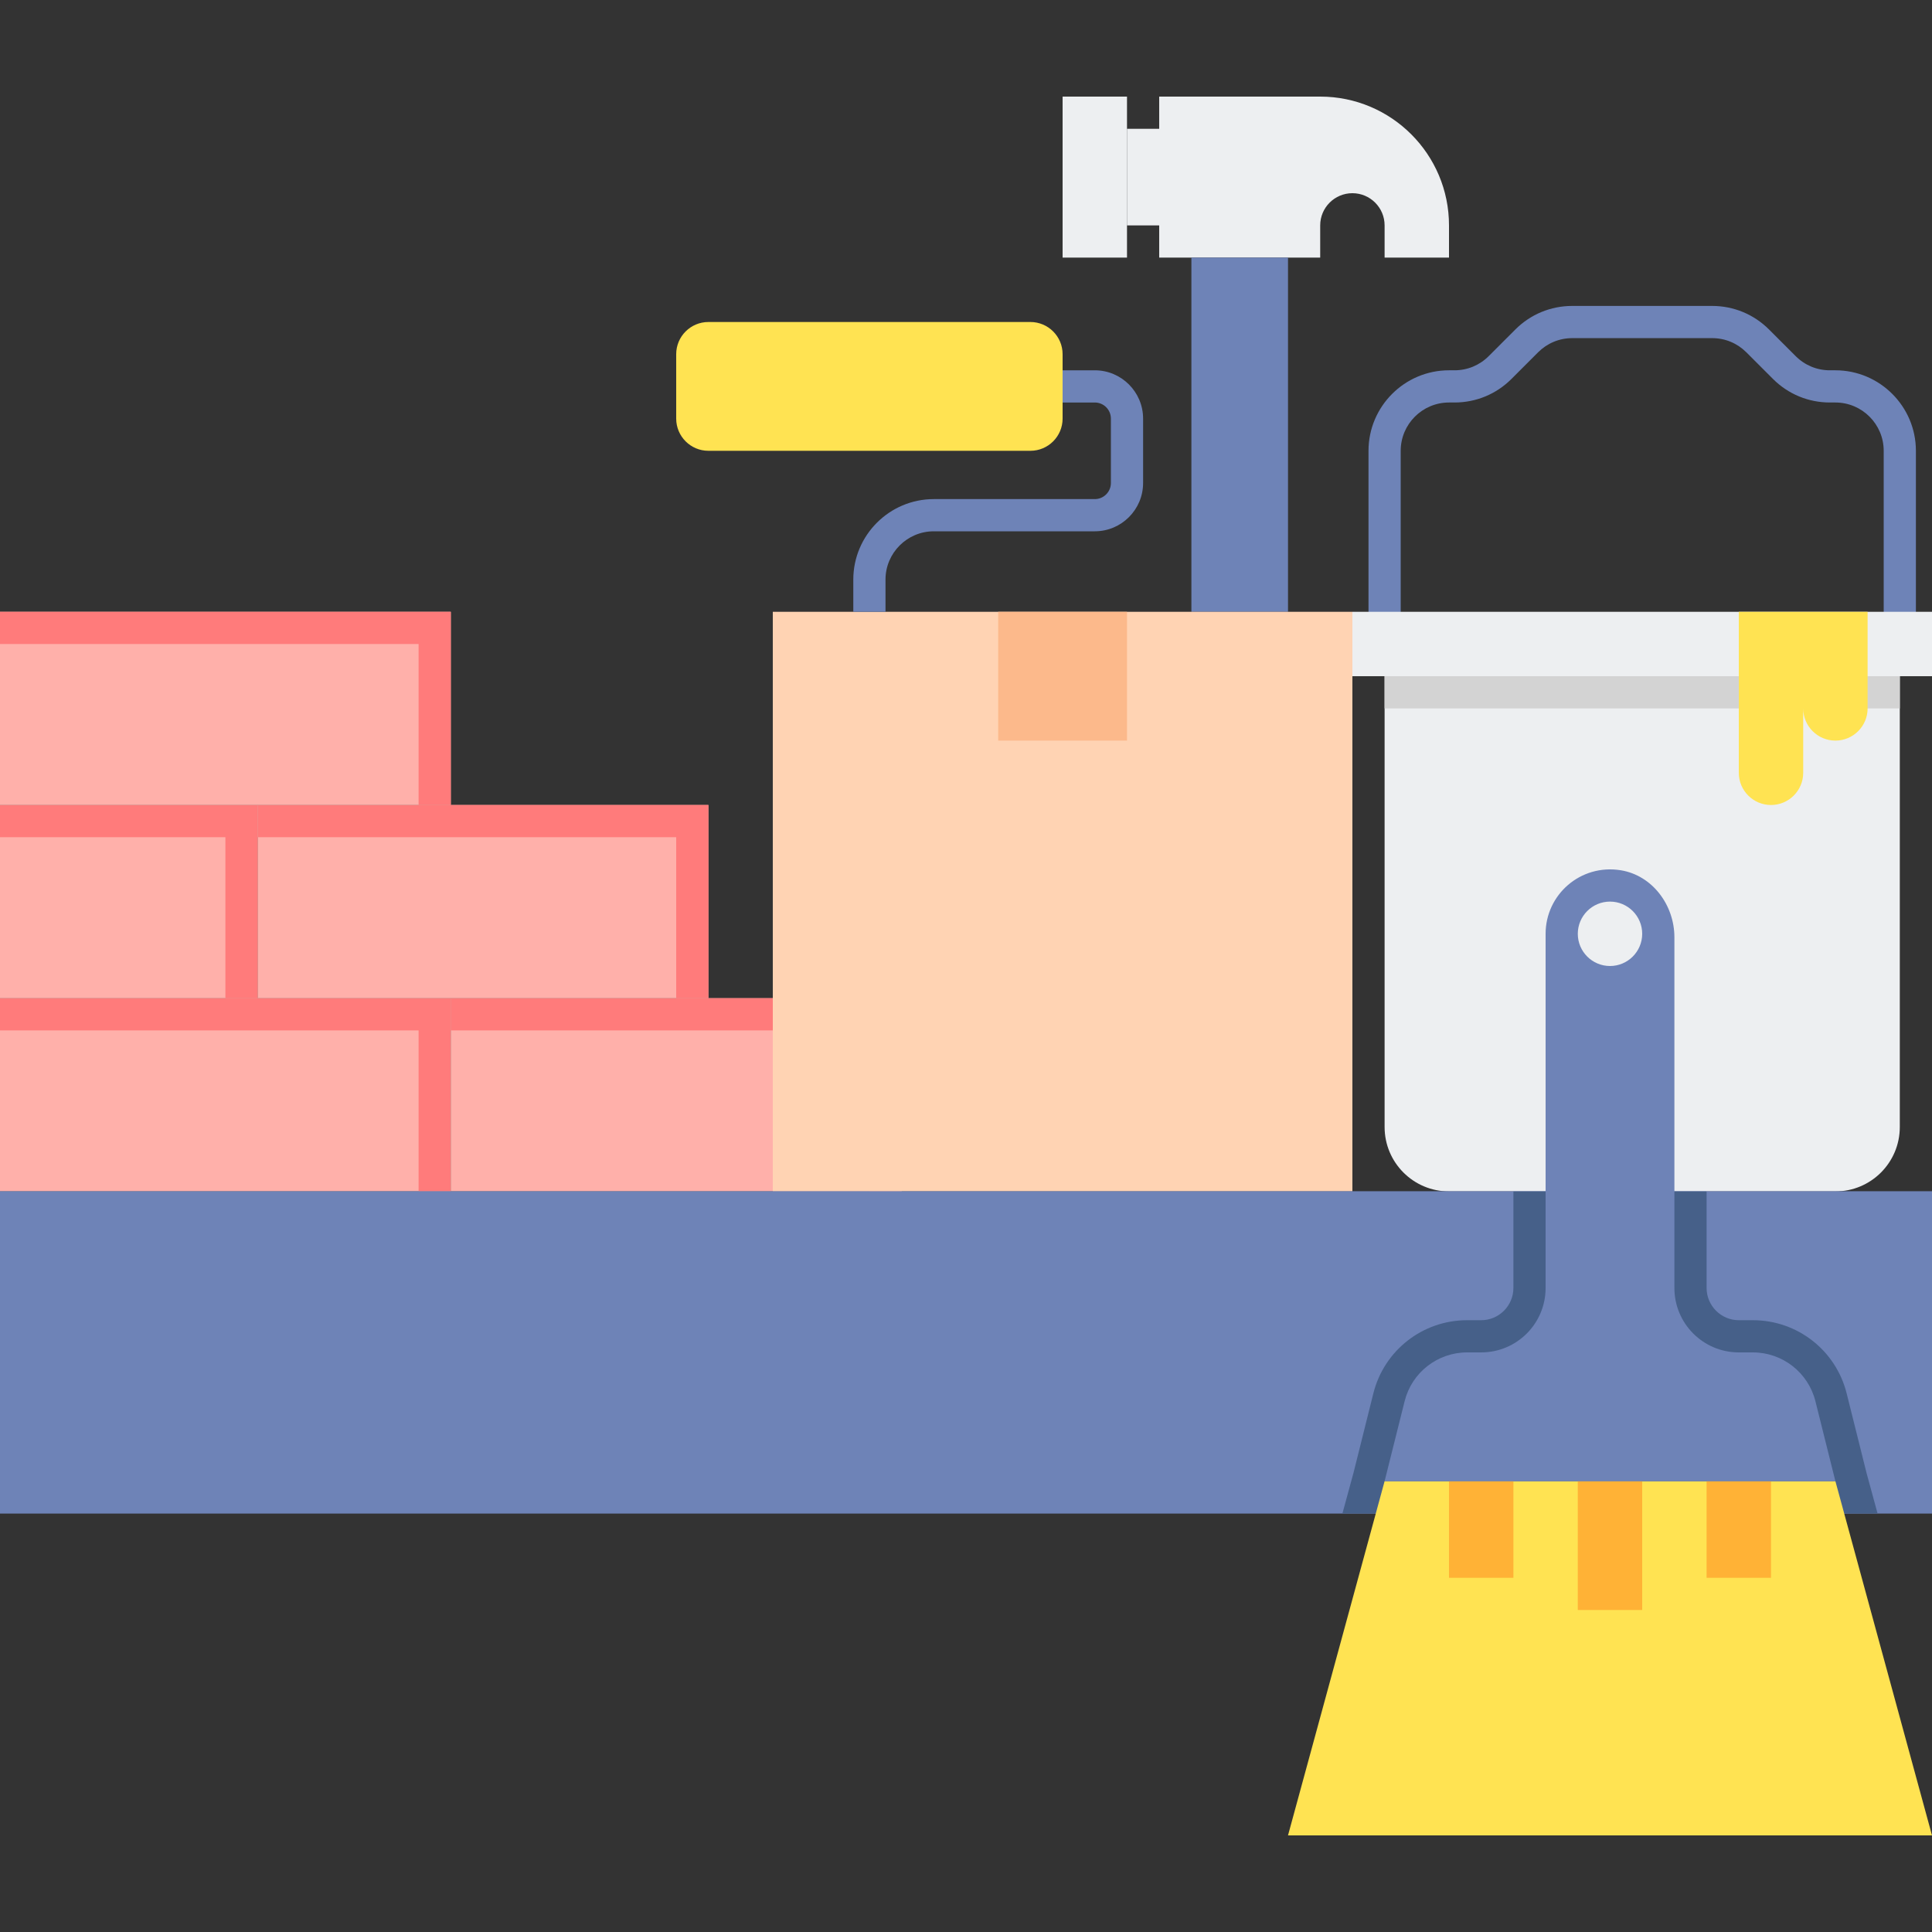 <svg height="480pt" viewBox="0 -24 480 480" width="480pt" xmlns="http://www.w3.org/2000/svg"><rect x="0" y="-24" width="480" height="480" fill="#333333" stroke="none"/><path d="m0 224h112v48h-112zm0 0" fill="#ffb0aa"/><path d="m0 224v8h104v40h8v-48zm0 0" fill="#ff7b7b"/><path d="m112 224h112v48h-112zm0 0" fill="#ffb0aa"/><path d="m112 224v8h104v40h8v-48zm0 0" fill="#ff7b7b"/><path d="m64 176h112v48h-112zm0 0" fill="#ffb0aa"/><path d="m64 176v8h104v40h8v-48zm0 0" fill="#ff7b7b"/><path d="m0 176h64v48h-64zm0 0" fill="#ffb0aa"/><path d="m0 176v8h56v40h8v-48zm0 0" fill="#ff7b7b"/><path d="m0 128h112v48h-112zm0 0" fill="#ffb0aa"/><path d="m0 128v8h104v40h8v-48zm0 0" fill="#ff7b7b"/><path d="m476 136h-8v-48c0-6.617-5.383-12-12-12h-1.367c-5.344 0-10.367-2.078-14.145-5.855l-6.625-6.625c-2.27-2.262-5.277-3.512-8.488-3.512h-34.742c-3.207 0-6.219 1.25-8.488 3.512l-6.625 6.625c-3.777 3.777-8.801 5.855-14.145 5.855h-1.375c-6.617 0-12 5.383-12 12v48h-8v-48c0-11.023 8.977-20 20-20h1.367c3.207 0 6.219-1.246 8.488-3.512l6.625-6.625c3.777-3.773 8.801-5.855 14.145-5.855h34.742c5.344 0 10.367 2.082 14.145 5.855l6.625 6.625c2.27 2.266 5.277 3.512 8.488 3.512h1.375c11.023 0 20 8.977 20 20zm0 0" fill="#6e83b7"/><path d="m403.977 184.328c-1.344-.223-2.672-.328-3.977-.328-13.23 0-24 10.77-24 24v64h48v-63.145c0-12.129-8.609-22.672-20.023-24.527zm0 0" fill="#d3d3d3"/><path d="m336 128v16h8v112c0 8.84 7.16 16 16 16h96c8.84 0 16-7.16 16-16v-112h8v-16zm0 0" fill="#edeff1"/><path d="m344 144h128v8h-128zm0 0" fill="#d3d3d3"/><path d="m448 128h-16v40c0 4.414 3.586 8 8 8s8-3.586 8-8v-16c0 4.414 3.586 8 8 8s8-3.586 8-8v-24zm0 0" fill="#ffe352"/><g fill="#edeff1"><path d="m264 0h16v40h-16zm0 0"/><path d="m280 8h8v24h-8zm0 0"/><path d="m288 0v40h40v-8c0-4.414 3.586-8 8-8s8 3.586 8 8v8h16v-8c0-17.672-14.328-32-32-32zm0 0"/></g><path d="m296 40h24v88h-24zm0 0" fill="#6e83b7"/><path d="m192 128h144v144h-144zm0 0" fill="#ffd3b3"/><path d="m256 88h-80c-4.414 0-8-3.586-8-8v-16c0-4.414 3.586-8 8-8h80c4.414 0 8 3.586 8 8v16c0 4.414-3.586 8-8 8zm0 0" fill="#ffe352"/><path d="m220 128h-8v-8c0-11.023 8.977-20 20-20h40c2.207 0 4-1.793 4-4v-16c0-2.207-1.793-4-4-4h-8v-8h8c6.617 0 12 5.383 12 12v16c0 6.617-5.383 12-12 12h-40c-6.617 0-12 5.383-12 12zm0 0" fill="#6e83b7"/><path d="m248 128h32v32h-32zm0 0" fill="#fcb98b"/><path d="m0 272h480v80h-480zm0 0" fill="#6e83b7"/><path d="m0 272h480v80h-480zm0 0" fill="#6e83b7"/><path d="m466.473 352-2.711-9.945-4.969-19.879c-2.68-10.703-12.258-18.176-23.289-18.176h-3.504c-4.406 0-8-3.594-8-8v-24h-48v24c0 4.406-3.594 8-8 8h-3.504c-11.031 0-20.609 7.473-23.289 18.176l-4.926 19.719-2.754 10.105zm0 0" fill="#466089"/><path d="m480 432-24-88h-112l-24 88zm0 0" fill="#ffe352"/><path d="m392 344h16v32h-16zm0 0" fill="#ffb236"/><path d="m424 344h16v24h-16zm0 0" fill="#ffb236"/><path d="m360 344h16v24h-16zm0 0" fill="#ffb236"/><path d="m456 344-4.969-19.879c-1.785-7.121-8.184-12.121-15.527-12.121h-3.504c-8.84 0-16-7.16-16-16v-87.145c0-7.969-5.449-15.359-13.312-16.641-10.023-1.621-18.688 6.066-18.688 15.785v88c0 8.84-7.16 16-16 16h-3.504c-7.344 0-13.742 5-15.52 12.121l-4.977 19.879zm-56-144c4.414 0 8 3.586 8 8s-3.586 8-8 8-8-3.586-8-8 3.586-8 8-8zm0 0" fill="#6e83b7"/></svg>